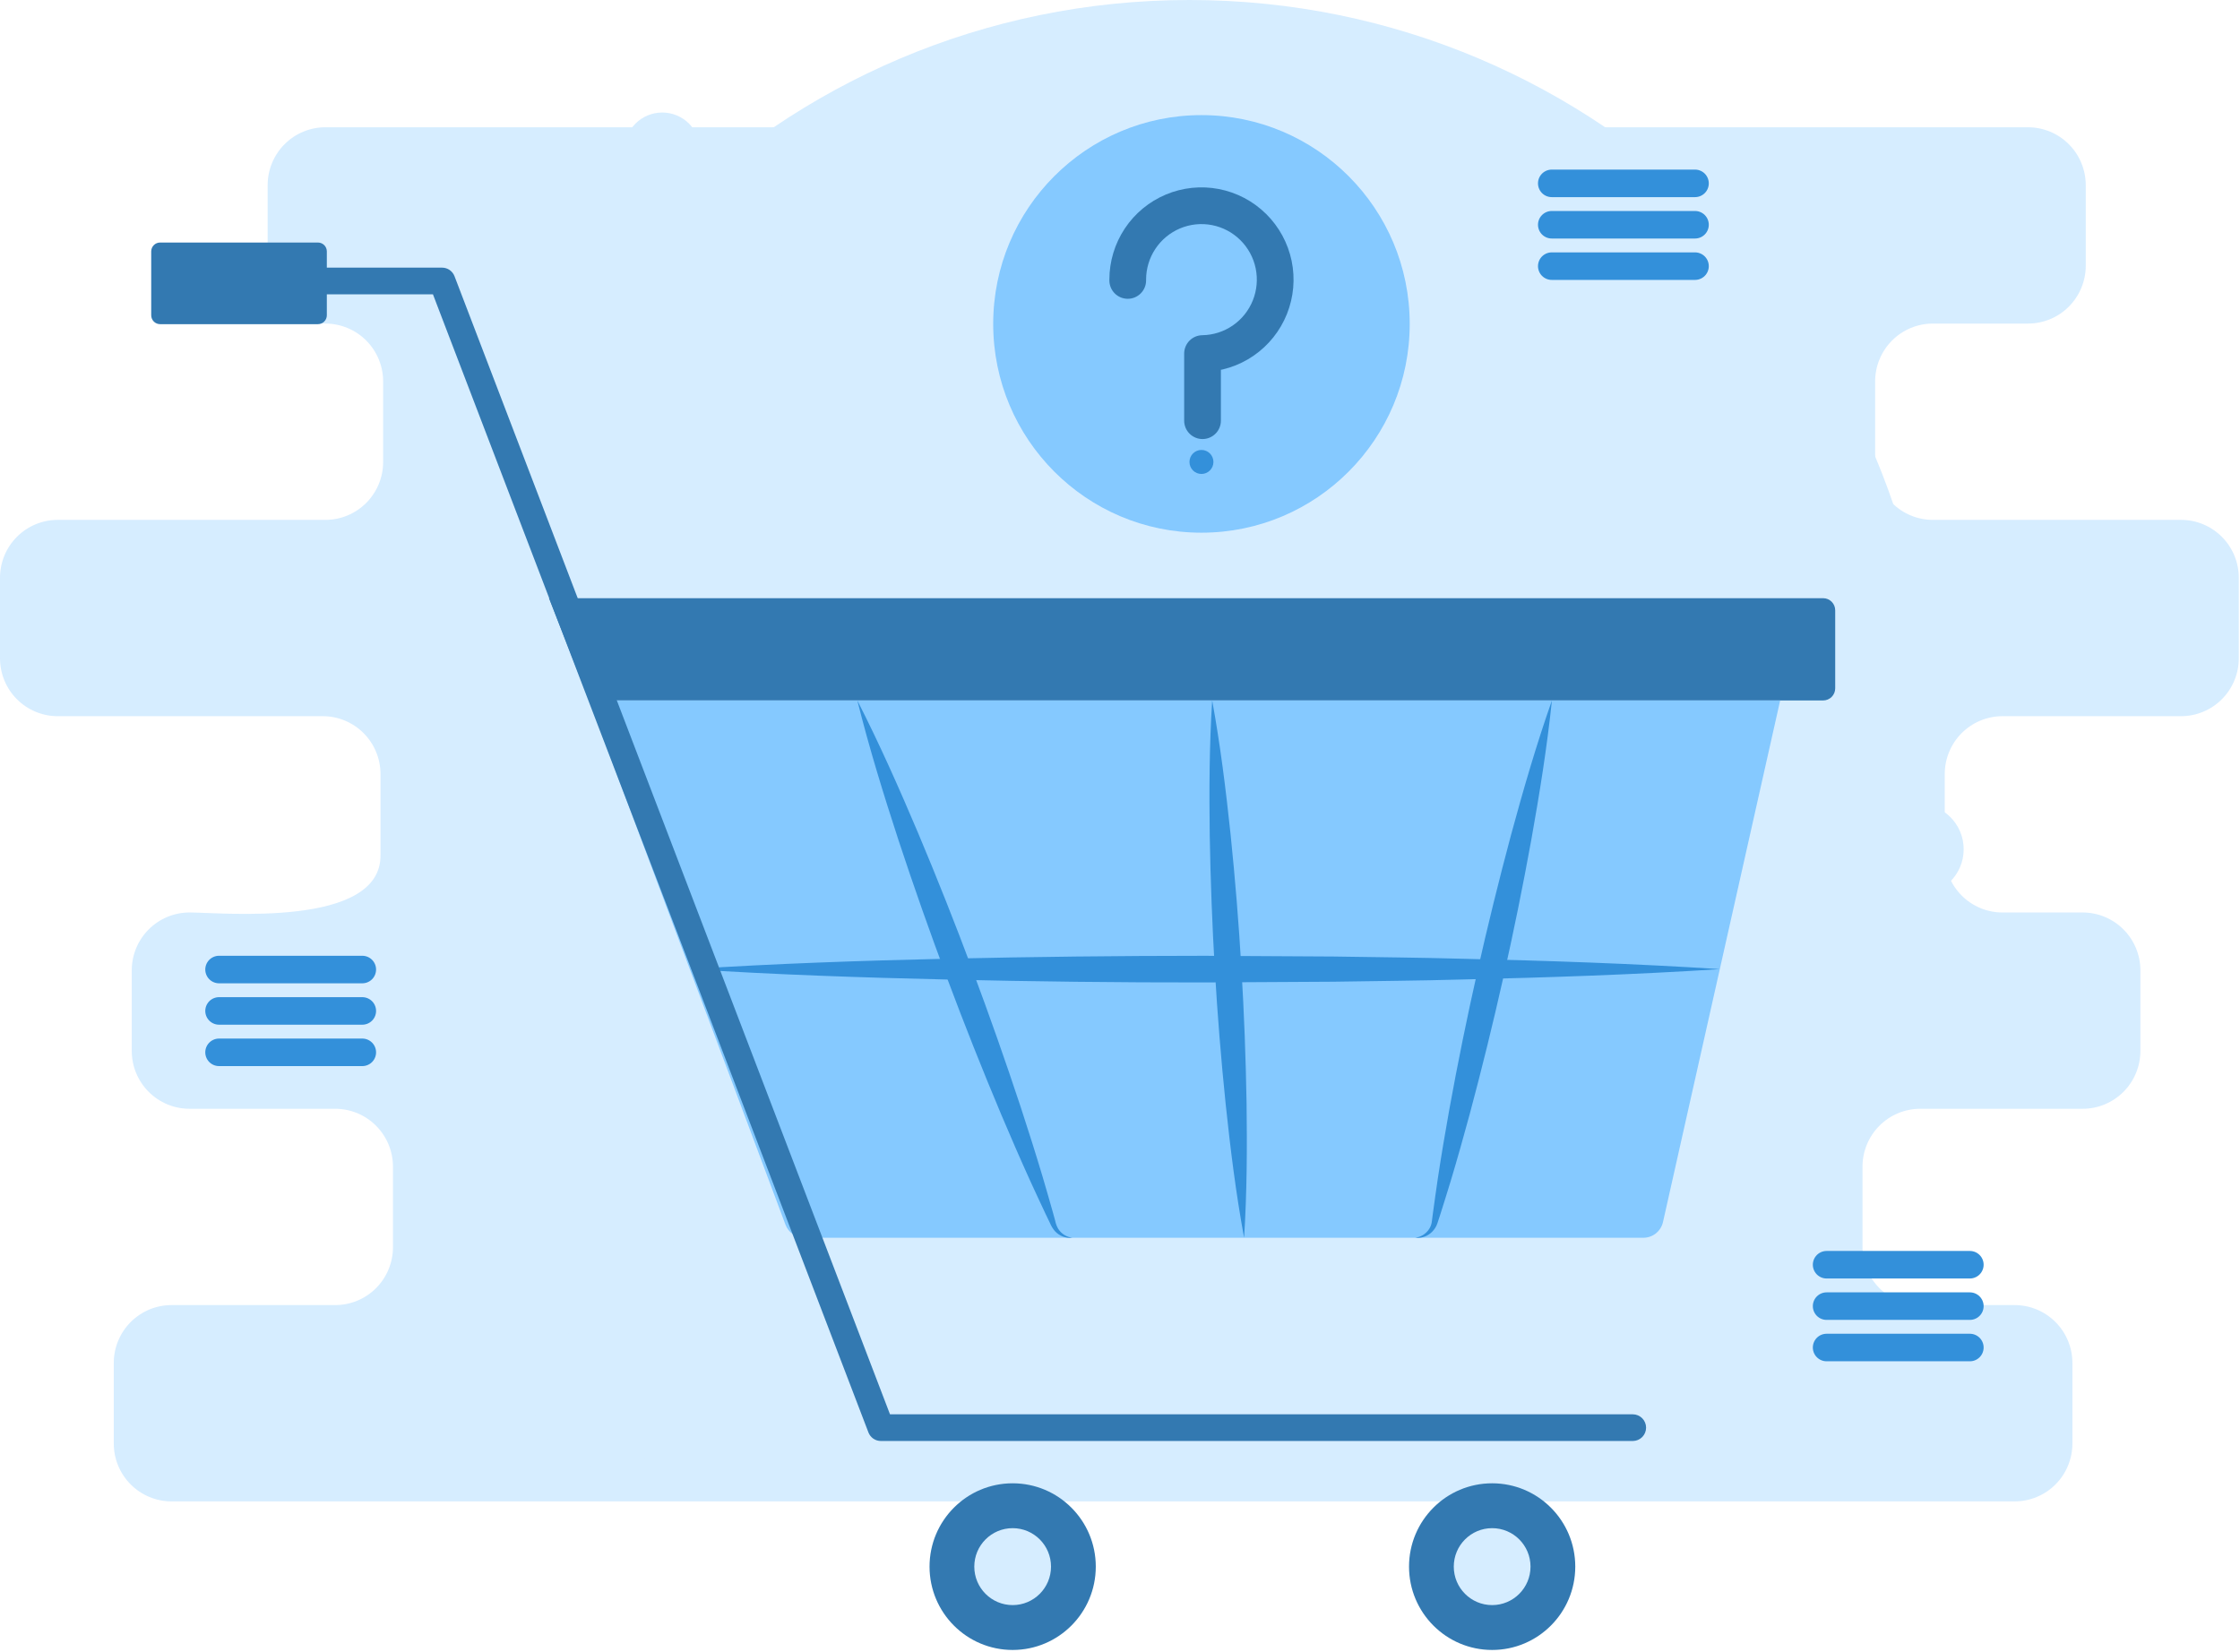 <svg width="244" height="180" viewBox="0 0 244 180" fill="none" xmlns="http://www.w3.org/2000/svg">
<g id="Group 1060" opacity="0.8">
<path id="Vector" d="M129.565 162.455C174.306 162.455 210.575 126.088 210.575 81.227C210.575 36.367 174.306 0 129.565 0C84.825 0 48.556 36.367 48.556 81.227C48.556 126.088 84.825 162.455 129.565 162.455Z" fill="#CCE8FF"/>
<path id="Vector_2" d="M243.868 71.716V62.944C243.868 61.271 243.205 59.667 242.025 58.484C240.846 57.301 239.246 56.637 237.578 56.637H210.545C209.719 56.637 208.901 56.474 208.138 56.157C207.375 55.84 206.681 55.375 206.097 54.79C205.513 54.204 205.05 53.509 204.734 52.743C204.418 51.978 204.255 51.158 204.255 50.33V41.558C204.255 39.885 204.918 38.281 206.097 37.098C207.277 35.916 208.877 35.251 210.545 35.251H220.908C222.576 35.251 224.176 34.587 225.355 33.404C226.535 32.221 227.198 30.617 227.198 28.944V20.172C227.198 18.5 226.535 16.895 225.355 15.713C224.176 14.53 222.576 13.865 220.908 13.865H35.445C33.777 13.865 32.177 14.53 30.997 15.713C29.818 16.895 29.155 18.5 29.155 20.172V28.944C29.155 30.617 29.818 32.221 30.997 33.404C32.177 34.587 33.777 35.251 35.445 35.251C37.113 35.251 38.713 35.916 39.893 37.098C41.072 38.281 41.735 39.885 41.735 41.558V50.33C41.735 52.003 41.072 53.607 39.893 54.79C38.713 55.972 37.113 56.637 35.445 56.637H6.29C4.622 56.637 3.022 57.301 1.842 58.484C0.663 59.667 0 61.271 0 62.944V71.716C2.5624e-06 73.388 0.663 74.993 1.842 76.175C3.022 77.358 4.622 78.023 6.29 78.023H35.158C35.984 78.023 36.802 78.186 37.565 78.503C38.328 78.82 39.021 79.284 39.605 79.87C40.19 80.456 40.653 81.151 40.969 81.916C41.285 82.681 41.448 83.501 41.448 84.33V93.102C41.602 101.128 24.139 99.409 20.665 99.409H20.642C18.974 99.409 17.374 100.073 16.195 101.256C15.015 102.439 14.352 104.043 14.352 105.716V114.487C14.352 116.16 15.015 117.764 16.195 118.947C17.374 120.13 18.974 120.794 20.642 120.794H36.516C38.184 120.794 39.784 121.459 40.963 122.642C42.143 123.825 42.806 125.429 42.806 127.101V135.873C42.806 137.546 42.143 139.15 40.963 140.333C39.784 141.516 38.184 142.18 36.516 142.18H18.683C17.015 142.18 15.415 142.845 14.236 144.028C13.056 145.21 12.393 146.815 12.393 148.487V157.259C12.393 158.932 13.056 160.536 14.236 161.719C15.415 162.902 17.015 163.566 18.683 163.566H219.454C221.122 163.566 222.722 162.902 223.902 161.719C225.081 160.536 225.744 158.932 225.744 157.259V148.487C225.744 146.815 225.081 145.21 223.902 144.028C222.722 142.845 221.122 142.18 219.454 142.18H209.169C207.501 142.18 205.901 141.516 204.722 140.333C203.542 139.15 202.879 137.546 202.879 135.873V127.101C202.879 125.429 203.542 123.825 204.722 122.642C205.901 121.459 207.501 120.794 209.169 120.794H226.86C228.528 120.794 230.128 120.13 231.307 118.947C232.487 117.764 233.15 116.16 233.15 114.487V105.716C233.15 104.043 232.487 102.439 231.307 101.256C230.128 100.073 228.528 99.409 226.86 99.409H218.128C216.46 99.409 214.86 98.744 213.68 97.561C212.5 96.379 211.838 94.774 211.838 93.102V84.33C211.838 83.501 212 82.681 212.317 81.916C212.633 81.151 213.096 80.456 213.68 79.87C214.264 79.284 214.958 78.82 215.721 78.503C216.484 78.186 217.302 78.023 218.128 78.023H237.578C239.246 78.023 240.846 77.358 242.025 76.175C243.205 74.993 243.868 73.388 243.868 71.716Z" fill="#CCE8FF"/>
<path id="Vector_3" d="M130.873 58.032C143.402 58.032 153.558 47.849 153.558 35.287C153.558 22.725 143.402 12.541 130.873 12.541C118.345 12.541 108.188 22.725 108.188 35.287C108.188 47.849 118.345 58.032 130.873 58.032Z" fill="#66BBFF"/>
<path id="Vector_4" d="M122.842 30.551C122.842 30.522 122.842 30.494 122.842 30.466C122.842 28.878 123.31 27.326 124.187 26.004C125.065 24.683 126.312 23.65 127.773 23.037C129.234 22.424 130.843 22.258 132.397 22.559C133.952 22.861 135.383 23.616 136.511 24.731C137.639 25.845 138.413 27.269 138.736 28.823C139.059 30.378 138.916 31.993 138.326 33.467C137.736 34.94 136.725 36.206 135.42 37.105C134.114 38.004 132.573 38.495 130.99 38.518V45.831" stroke="#00589E" stroke-width="4" stroke-linecap="round" stroke-linejoin="round"/>
<path id="Vector_5" d="M169.031 19.976H184.636" stroke="#0074D1" stroke-width="3" stroke-miterlimit="10" stroke-linecap="round"/>
<path id="Vector_6" d="M169.031 24.485H184.636" stroke="#0074D1" stroke-width="3" stroke-miterlimit="10" stroke-linecap="round"/>
<path id="Vector_7" d="M169.031 28.995H184.636" stroke="#0074D1" stroke-width="3" stroke-miterlimit="10" stroke-linecap="round"/>
<path id="Vector_8" d="M23.86 105.624H39.465" stroke="#0074D1" stroke-width="3" stroke-miterlimit="10" stroke-linecap="round"/>
<path id="Vector_9" d="M23.86 110.134H39.465" stroke="#0074D1" stroke-width="3" stroke-miterlimit="10" stroke-linecap="round"/>
<path id="Vector_10" d="M23.86 114.644H39.465" stroke="#0074D1" stroke-width="3" stroke-miterlimit="10" stroke-linecap="round"/>
<path id="Vector_11" d="M198.969 137.783H214.574" stroke="#0074D1" stroke-width="3" stroke-miterlimit="10" stroke-linecap="round"/>
<path id="Vector_12" d="M198.969 142.294H214.574" stroke="#0074D1" stroke-width="3" stroke-miterlimit="10" stroke-linecap="round"/>
<path id="Vector_13" d="M198.969 146.803H214.574" stroke="#0074D1" stroke-width="3" stroke-miterlimit="10" stroke-linecap="round"/>
<path id="Vector_14" d="M217.778 115.574C221.462 115.574 224.448 112.58 224.448 108.886C224.448 105.192 221.462 102.198 217.778 102.198C214.095 102.198 211.108 105.192 211.108 108.886C211.108 112.58 214.095 115.574 217.778 115.574Z" fill="#CCE8FF"/>
<path id="Vector_15" d="M200.177 117.18C202.087 117.18 203.635 115.628 203.635 113.713C203.635 111.798 202.087 110.245 200.177 110.245C198.267 110.245 196.719 111.798 196.719 113.713C196.719 115.628 198.267 117.18 200.177 117.18Z" fill="#CCE8FF"/>
<path id="Vector_16" d="M208.959 97.476C211.688 97.476 213.9 95.258 213.9 92.522C213.9 89.785 211.688 87.567 208.959 87.567C206.231 87.567 204.019 89.785 204.019 92.522C204.019 95.258 206.231 97.476 208.959 97.476Z" fill="#CCE8FF"/>
<path id="Vector_17" d="M66.003 160.039C70.386 160.039 73.939 156.476 73.939 152.081C73.939 147.687 70.386 144.124 66.003 144.124C61.62 144.124 58.067 147.687 58.067 152.081C58.067 156.476 61.62 160.039 66.003 160.039Z" fill="#CCE8FF"/>
<path id="Vector_18" d="M50.839 150.559C53.122 150.559 54.972 148.703 54.972 146.414C54.972 144.125 53.122 142.27 50.839 142.27C48.556 142.27 46.705 144.125 46.705 146.414C46.705 148.703 48.556 150.559 50.839 150.559Z" fill="#CCE8FF"/>
<path id="Vector_19" d="M54.635 134.715C55.952 134.715 57.02 133.645 57.02 132.324C57.02 131.004 55.952 129.934 54.635 129.934C53.319 129.934 52.251 131.004 52.251 132.324C52.251 133.645 53.319 134.715 54.635 134.715Z" fill="#CCE8FF"/>
<path id="Vector_20" d="M67.835 139.747C70.992 139.747 73.552 137.181 73.552 134.016C73.552 130.85 70.992 128.284 67.835 128.284C64.678 128.284 62.119 130.85 62.119 134.016C62.119 137.181 64.678 139.747 67.835 139.747Z" fill="#CCE8FF"/>
<path id="Vector_21" d="M71.815 40.584C76.198 40.584 79.751 37.022 79.751 32.627C79.751 28.233 76.198 24.67 71.815 24.67C67.432 24.67 63.879 28.233 63.879 32.627C63.879 37.022 67.432 40.584 71.815 40.584Z" fill="#CCE8FF"/>
<path id="Vector_22" d="M72.138 20.547C74.421 20.547 76.271 18.692 76.271 16.403C76.271 14.114 74.421 12.258 72.138 12.258C69.855 12.258 68.004 14.114 68.004 16.403C68.004 18.692 69.855 20.547 72.138 20.547Z" fill="#CCE8FF"/>
<path id="Vector_23" d="M99.67 22.412C101.646 22.412 103.248 20.806 103.248 18.825C103.248 16.843 101.646 15.237 99.67 15.237C97.695 15.237 96.093 16.843 96.093 18.825C96.093 20.806 97.695 22.412 99.67 22.412Z" fill="#CCE8FF"/>
<path id="Vector_24" d="M86.654 17.73C87.971 17.73 89.038 16.66 89.038 15.339C89.038 14.019 87.971 12.948 86.654 12.948C85.337 12.948 84.269 14.019 84.269 15.339C84.269 16.66 85.337 17.73 86.654 17.73Z" fill="#CCE8FF"/>
<path id="Vector_25" d="M89.425 34.121C92.582 34.121 95.141 31.555 95.141 28.39C95.141 25.224 92.582 22.658 89.425 22.658C86.268 22.658 83.709 25.224 83.709 28.39C83.709 31.555 86.268 34.121 89.425 34.121Z" fill="#CCE8FF"/>
<path id="Vector_26" d="M198.591 76.31H64.181L59.799 65.169H198.591C198.764 65.169 198.935 65.203 199.094 65.269C199.254 65.336 199.399 65.433 199.521 65.555C199.643 65.677 199.74 65.823 199.806 65.983C199.872 66.143 199.906 66.314 199.906 66.487V74.991C199.906 75.165 199.872 75.336 199.806 75.496C199.74 75.656 199.643 75.801 199.521 75.924C199.399 76.046 199.254 76.143 199.094 76.209C198.935 76.276 198.764 76.31 198.591 76.31Z" fill="#00589E"/>
<path id="Vector_27" d="M179.01 134.845H87.613C87.167 134.845 86.732 134.709 86.365 134.454C85.999 134.2 85.719 133.839 85.562 133.42L64.182 76.311H193.91L181.147 133.131C181.038 133.618 180.767 134.052 180.378 134.364C179.99 134.676 179.507 134.845 179.01 134.845Z" fill="#66BBFF"/>
<path id="Vector_28" d="M187.337 105.579C177.987 106.181 168.637 106.495 159.287 106.709C154.612 106.843 149.937 106.872 145.262 106.951L131.237 107.031C121.887 107.04 112.538 106.934 103.188 106.713C93.838 106.5 84.488 106.184 75.138 105.579C84.488 104.974 93.838 104.658 103.188 104.445C112.537 104.235 121.887 104.129 131.237 104.127L145.262 104.207C149.937 104.286 154.612 104.316 159.287 104.45C168.637 104.663 177.987 104.978 187.337 105.579Z" fill="#0074D1"/>
<path id="Vector_29" d="M169.048 76.311C168.516 81.419 167.702 86.463 166.803 91.489C165.893 96.512 164.877 101.511 163.756 106.486C162.64 111.462 161.422 116.415 160.101 121.346C159.434 123.809 158.744 126.267 158.007 128.715C157.625 129.936 157.262 131.161 156.866 132.379L156.561 133.304C156.441 133.644 156.246 133.951 155.99 134.204C155.75 134.442 155.46 134.624 155.141 134.735C154.822 134.846 154.483 134.883 154.148 134.845C154.45 134.81 154.742 134.708 155.002 134.549C155.262 134.389 155.485 134.175 155.655 133.921C155.813 133.687 155.918 133.421 155.96 133.141L156.082 132.202C156.245 130.932 156.441 129.669 156.618 128.402C156.999 125.873 157.426 123.356 157.877 120.843C158.788 115.821 159.805 110.822 160.929 105.847C162.048 100.872 163.268 95.919 164.587 90.988C165.924 86.062 167.346 81.154 169.048 76.311ZM116.819 134.845C116.47 134.883 116.117 134.839 115.788 134.717C115.459 134.594 115.163 134.396 114.924 134.139C114.689 133.868 114.5 133.56 114.365 133.228L113.932 132.328C113.355 131.129 112.811 129.917 112.249 128.712C111.149 126.292 110.093 123.856 109.059 121.412C107.001 116.52 105.044 111.59 103.188 106.622C101.326 101.656 99.563 96.653 97.899 91.612C96.249 86.567 94.682 81.49 93.388 76.311C95.812 81.065 97.964 85.921 100.033 90.809C102.091 95.701 104.047 100.632 105.901 105.601C107.758 110.568 109.52 115.572 111.186 120.612C112.011 123.134 112.815 125.665 113.574 128.213C113.942 129.491 114.328 130.763 114.68 132.046L114.944 133.01C115.005 133.312 115.114 133.602 115.267 133.87C115.436 134.139 115.663 134.366 115.932 134.535C116.201 134.704 116.504 134.81 116.819 134.845Z" fill="#0074D1"/>
<path id="Vector_30" d="M110.307 179.752C115.308 179.752 119.362 175.687 119.362 170.673C119.362 165.659 115.308 161.595 110.307 161.595C105.307 161.595 101.253 165.659 101.253 170.673C101.253 175.687 105.307 179.752 110.307 179.752Z" fill="#00589E"/>
<path id="Vector_31" d="M110.307 174.864C112.615 174.864 114.486 172.988 114.486 170.674C114.486 168.359 112.615 166.483 110.307 166.483C107.999 166.483 106.128 168.359 106.128 170.674C106.128 172.988 107.999 174.864 110.307 174.864Z" fill="#CCE8FF"/>
<path id="Vector_32" d="M162.538 179.752C167.538 179.752 171.592 175.687 171.592 170.673C171.592 165.659 167.538 161.595 162.538 161.595C157.537 161.595 153.483 165.659 153.483 170.673C153.483 175.687 157.537 179.752 162.538 179.752Z" fill="#00589E"/>
<path id="Vector_33" d="M162.537 174.864C164.846 174.864 166.717 172.988 166.717 170.674C166.717 168.359 164.846 166.483 162.537 166.483C160.229 166.483 158.358 168.359 158.358 170.674C158.358 172.988 160.229 174.864 162.537 174.864Z" fill="#CCE8FF"/>
<path id="Vector_34" d="M132.04 76.311C132.928 81.153 133.529 86.012 134.043 90.877C134.545 95.742 134.939 100.613 135.225 105.492C135.517 110.369 135.704 115.253 135.786 120.144C135.852 125.035 135.83 129.931 135.518 134.845C134.625 130.004 134.024 125.144 133.511 120.28C133.009 115.414 132.616 110.543 132.332 105.664C132.044 100.786 131.859 95.902 131.776 91.012C131.71 86.121 131.731 81.224 132.04 76.311Z" fill="#0074D1"/>
<path id="Vector_35" d="M177.858 156.986H95.95C95.657 156.986 95.371 156.897 95.129 156.731C94.888 156.564 94.702 156.328 94.597 156.054L47.16 32.065H22.033C21.649 32.065 21.28 31.911 21.009 31.639C20.737 31.366 20.584 30.997 20.584 30.611C20.584 30.226 20.737 29.856 21.009 29.584C21.28 29.311 21.649 29.158 22.033 29.158H48.156C48.449 29.158 48.736 29.247 48.977 29.414C49.219 29.581 49.404 29.817 49.509 30.091L96.946 154.08H177.858C178.242 154.08 178.611 154.233 178.882 154.506C179.154 154.778 179.307 155.148 179.307 155.533C179.307 155.919 179.154 156.288 178.882 156.561C178.611 156.833 178.242 156.986 177.858 156.986Z" fill="#00589E"/>
<path id="Vector_36" d="M34.635 26.422H17.438C16.904 26.422 16.472 26.856 16.472 27.391V34.346C16.472 34.881 16.904 35.315 17.438 35.315H34.635C35.169 35.315 35.602 34.881 35.602 34.346V27.391C35.602 26.856 35.169 26.422 34.635 26.422Z" fill="#00589E"/>
<path id="Vector_37" d="M130.873 51.634C131.593 51.634 132.177 51.049 132.177 50.326C132.177 49.604 131.593 49.019 130.873 49.019C130.152 49.019 129.568 49.604 129.568 50.326C129.568 51.049 130.152 51.634 130.873 51.634Z" fill="#0074D1"/>
</g>
</svg>

